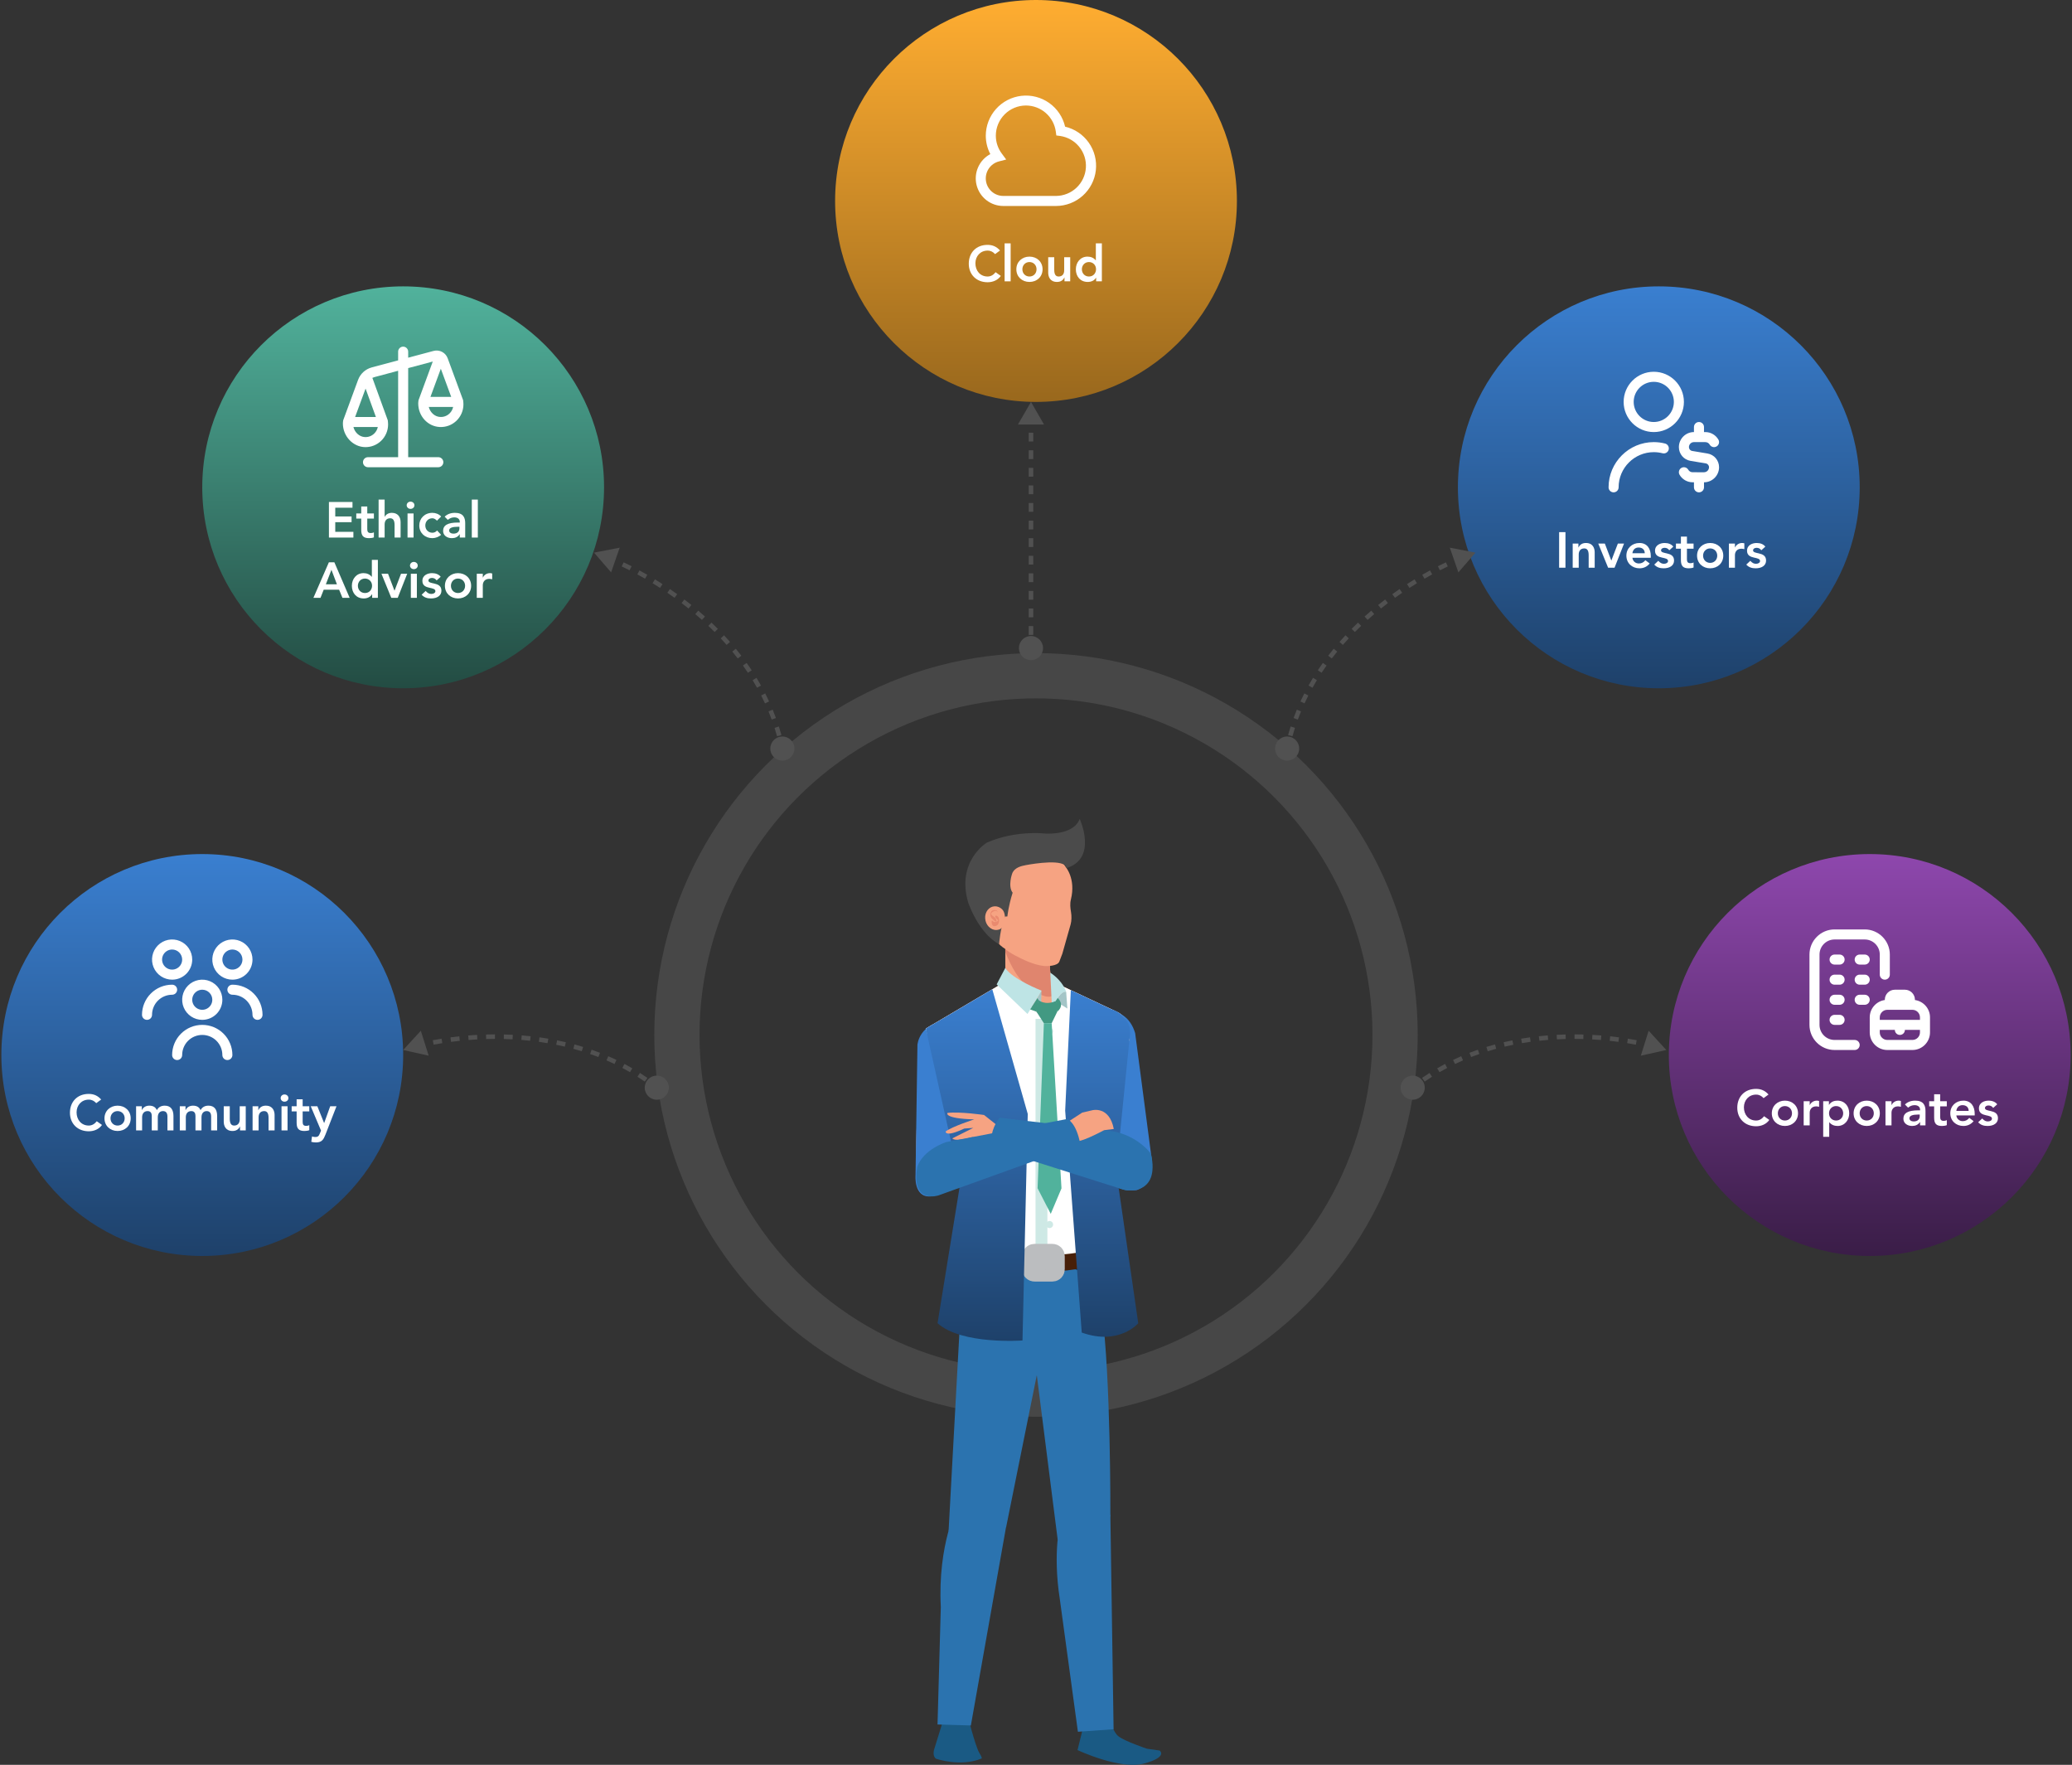 <svg width="458" height="390" viewBox="0 0 458 390" fill="none" xmlns="http://www.w3.org/2000/svg">
<rect x="0" y="0" width="458" height="390" fill="#333333" stroke="none"/>
<circle cx="229" cy="228.7" r="79.375" stroke="white" stroke-opacity="0.1" stroke-width="10"/>
<path d="M247.565 229.039L249.598 229.482C249.598 229.482 255.161 253.423 253.067 259.108C250.974 264.792 247.611 259.165 246.561 258.651C245.51 258.137 236.211 231.79 236.211 231.79L247.565 229.039Z" fill="#E69376"/>
<path d="M254.573 256.112L250.917 228.305C248.741 220.989 240.703 223.691 240.703 223.691C234.675 225.927 235.634 230.672 235.634 230.672L243.889 259.243C243.889 259.243 245.451 263.58 251.18 263.004C251.18 263.004 255.348 262.006 254.573 256.112Z" fill="#3A7FD0"/>
<path d="M244.722 378.267C244.722 378.267 245.801 382.471 247.129 383.612C248.455 384.752 253.518 386.43 253.518 386.43L256.323 386.833C256.323 386.833 258.271 388.232 252.921 389.701C247.57 391.173 238.18 386.734 238.18 386.734L240.298 378.139L244.722 378.267Z" fill="#1A5A84"/>
<path d="M216.506 387.419C215.562 385.946 213.582 377.924 213.582 377.924L209.211 377.792L206.475 386.626C206.475 386.626 206.036 388.103 206.929 388.658C206.929 388.658 212.381 390.551 217.038 388.567C217.038 388.567 216.989 388.172 216.506 387.419Z" fill="#1A5A84"/>
<path d="M243.61 265.6L249.192 231.47C249.192 231.47 251.115 226.34 247.268 223.776L232.608 216.881H222.266L204.641 227.302L216.194 265.599H243.61V265.6Z" fill="#F6A382"/>
<path d="M216.191 265.6C216.191 265.6 213.025 272.832 212.262 289.456C212.262 289.456 236.091 296.933 243.566 289.456L243.608 265.6H216.191Z" fill="#00264F"/>
<path d="M222.117 299.561C227.516 299.521 231.859 294.966 231.818 289.386C231.776 283.807 227.366 279.316 221.967 279.356C216.568 279.396 212.225 283.952 212.266 289.531C212.307 295.111 216.718 299.601 222.117 299.561Z" fill="#2B73AF"/>
<path d="M212.274 290.758L209.68 338.27C209.68 338.27 214.269 344.291 222.393 337.497L231.212 293.795C231.212 293.795 226.933 279.107 212.274 290.758Z" fill="#2B73AF"/>
<path d="M211.699 332.722C211.699 332.722 207.234 341.218 207.96 355.108L207.234 381.078L214.602 381.297L222.346 337.632C222.346 337.632 218.243 322.973 211.699 332.722Z" fill="#2B73AF"/>
<path d="M243.523 289.483C244.088 295.033 242.106 299.781 236.735 300.329C231.363 300.877 226.55 296.822 225.984 291.273C225.418 285.722 229.314 280.779 234.685 280.232C240.056 279.682 242.958 283.933 243.523 289.483Z" fill="#2B73AF"/>
<path d="M228.277 296.79L233.789 340.217C233.789 340.217 243.541 341.515 245.44 334.873C245.44 334.873 245.563 304.221 243.524 289.482C243.524 289.482 230.312 283.046 228.277 296.79Z" fill="#2B73AF"/>
<path d="M234.401 336.369C234.401 336.369 232.638 342.874 234.261 353.355L238.263 382.688L246.151 382.13L245.439 334.873C245.439 334.873 241.1 328.306 234.401 336.369Z" fill="#2B73AF"/>
<path d="M206.178 231.498L204.169 232.035C204.169 232.035 201.034 256.1 203.387 261.682C205.739 267.261 207.951 261.726 208.976 261.165C210.002 260.603 217.646 233.722 217.646 233.722L206.178 231.498Z" fill="#F6A382"/>
<path d="M211.578 260.95L218.164 232.606C216.805 224.941 209.511 225.48 209.511 225.48C203.108 226.062 202.794 230.892 202.794 230.892L202.37 259.719C202.37 259.719 201.948 264.646 205.659 264.384C205.659 264.384 210.973 263.555 211.578 260.95Z" fill="#3A7FD0"/>
<path d="M222.215 209.342V220.399H233.902C233.902 220.399 231.028 216.016 232.465 209.342H222.215Z" fill="#F6A382"/>
<path d="M228.144 218.731C229.197 219.409 231.435 220.853 232.713 220.009C233.056 219.781 233.216 219.483 233.269 219.151C232.517 217.4 231.483 213.908 232.465 209.342H222.215V210.345C223.494 213.581 225.135 216.791 228.144 218.731Z" fill="#E0856E"/>
<path d="M221.938 209.497C221.938 209.497 219.949 208.633 217.697 203.708C217.697 203.708 212.807 197.884 216.273 191.272C216.273 191.272 218.321 185.682 228.244 187.247C228.244 187.247 229.136 202.231 221.938 209.497Z" fill="#F79F7D"/>
<path d="M234.158 212.487L234.821 210.755C234.821 210.755 236.647 204.305 236.647 204.303C236.875 203.493 236.889 202.407 236.742 201.572C236.581 200.666 236.479 199.718 236.716 198.762C237.868 194.123 235.491 191.49 235.491 191.49C232.872 187.115 226.426 186.97 226.426 186.97C218.447 187.177 217.596 194.879 217.596 194.879C216.184 199.981 220.166 204.351 220.174 204.36C220.492 204.708 220.285 206.394 220.371 206.876C220.746 208.934 222.675 210.239 224.391 211.147C226.276 212.143 228.56 213.21 230.69 213.455C231.496 213.548 233.78 213.481 234.158 212.487Z" fill="#F6A382"/>
<path d="M214.296 264.673C214.32 265.809 212.595 277.706 213.319 277.858C213.324 277.859 233.047 282.406 243.568 277.858L243.61 265.6L249.192 231.47C249.192 231.47 251.115 226.34 247.268 223.776L232.608 216.881L233.596 219.855L231.477 225.885L222.266 216.881L204.641 227.302C205.625 230.567 206.604 233.834 207.589 237.1C209.407 243.119 211.175 249.157 213.047 255.16C213.047 255.16 214.596 261.67 214.296 264.673Z" fill="white"/>
<path d="M230.204 219.027L230.081 224.522L228.059 222.543L230.204 219.027Z" fill="#A4C5C7"/>
<path d="M231.994 228.671C232.427 228.671 232.778 228.32 232.778 227.888C232.778 227.455 232.427 227.104 231.994 227.104C231.562 227.104 231.211 227.455 231.211 227.888C231.211 228.32 231.562 228.671 231.994 228.671Z" fill="#CEE9E5"/>
<path d="M232.778 242.126C232.778 242.558 232.428 242.909 231.994 242.909C231.564 242.909 231.211 242.558 231.211 242.126C231.211 241.691 231.564 241.342 231.994 241.342C232.427 241.342 232.778 241.691 232.778 242.126Z" fill="#CEE9E5"/>
<path d="M232.778 256.362C232.778 256.797 232.428 257.147 231.994 257.147C231.564 257.147 231.211 256.797 231.211 256.362C231.211 255.93 231.564 255.579 231.994 255.579C232.427 255.579 232.778 255.93 232.778 256.362Z" fill="#CEE9E5"/>
<path d="M231.994 271.384C232.427 271.384 232.778 271.033 232.778 270.6C232.778 270.168 232.427 269.817 231.994 269.817C231.562 269.817 231.211 270.168 231.211 270.6C231.211 271.033 231.562 271.384 231.994 271.384Z" fill="#CEE9E5"/>
<path d="M230.207 225.148V279.181" stroke="#CEE9E5" stroke-width="2.623" stroke-miterlimit="10"/>
<path d="M243.446 278.983C243.446 278.983 233.372 283.705 212.753 278.879C212.415 278.799 212.557 277.919 212.557 277.919L212.753 275.934C212.843 275.298 213.198 275.327 213.198 275.327C213.202 275.328 232.927 279.876 243.446 275.327C243.446 275.327 243.87 275.254 243.889 275.89V278.366C243.889 278.366 243.889 278.859 243.446 278.983Z" fill="#471F08"/>
<path d="M233.211 280.482C233.211 280.796 232.962 281.052 232.655 281.052H228.642C228.336 281.052 228.086 280.795 228.086 280.482V277.591C228.086 277.276 228.336 277.022 228.642 277.022H232.655C232.962 277.022 233.211 277.277 233.211 277.591V280.482Z" stroke="#BBBDBF" stroke-width="4.291" stroke-miterlimit="10"/>
<path d="M228.09 278.854H230.214" stroke="#BBBDBF" stroke-width="4.291" stroke-miterlimit="10"/>
<path d="M230.205 218.903C230.205 218.903 223.737 216.39 222.216 213.889L220.305 217.533L227.122 224.073L230.205 219.027" fill="#BEE4E5"/>
<path d="M235.741 191.822C235.45 189.715 228.588 190.84 226.792 191.169C225.711 191.368 224.443 191.697 223.855 192.76C223.638 193.154 222.769 195.898 223.838 197.272C222.895 200.227 222.673 202.512 222.673 202.512L222.126 202.542C221.054 205.311 220.843 208.639 220.843 208.639C220.843 208.639 216.839 206.912 214.059 199.6C211.247 190.291 218.163 186.189 218.163 186.189C224.506 183.435 230.838 184.188 230.838 184.188C230.838 184.188 237.221 184.772 238.661 180.961C238.661 180.961 242.703 189.707 235.741 191.822Z" fill="#4B4B4B"/>
<path d="M221.368 205.11C221.084 205.349 220.714 205.498 220.244 205.512C218.972 205.552 217.862 204.412 217.765 202.965C217.667 201.521 218.618 200.316 219.889 200.276C220.491 200.257 221.059 200.504 221.497 200.922C222.136 201.533 222.211 202.709 222.104 203.528C222.019 204.183 221.791 204.752 221.368 205.11Z" fill="#F6A382"/>
<path d="M220.463 201.599C220.352 200.842 218.851 201.64 219.103 202.056C219.249 202.297 219.527 202.464 219.746 202.627C220.046 202.852 220.198 203.06 220.256 203.435C220.264 203.478 220.277 203.61 220.235 203.643C220.043 203.791 219.357 203.078 219.206 202.929C218.912 202.634 218.848 202.109 218.966 201.722C219.091 201.311 219.348 201.108 219.783 201.115C220.128 201.118 220.482 201.126 220.48 201.555C220.481 201.565 220.469 201.638 220.463 201.599Z" fill="#E98A6F"/>
<path d="M220.009 202.409C220.16 202.241 220.319 202.367 220.489 202.478C220.645 202.581 220.738 202.735 220.785 202.914C220.892 203.304 220.862 203.834 220.653 204.189C220.483 204.476 220.184 204.661 219.848 204.667C219.385 204.674 219.229 204.273 219.192 203.882C219.182 203.778 219.163 203.529 219.263 203.461C219.37 203.388 219.456 203.554 219.534 203.624C219.641 203.719 219.795 203.748 219.932 203.754C220.197 203.765 220.449 203.619 220.607 203.415C220.633 203.379 220.657 203.335 220.671 203.292C220.682 203.549 220.671 203.607 220.638 203.467C220.614 203.401 220.583 203.344 220.541 203.29C220.427 203.118 220.24 203.004 220.113 202.842C220.052 202.766 219.933 202.497 220.009 202.409Z" fill="#E98A6F"/>
<path d="M219.338 218.612L227.177 246.163L226.014 296.221C226.014 296.221 212.561 297.224 207.238 292.405L212.263 261.417L204.641 227.302L219.338 218.612Z" fill="url(#paint0_linear_555_365)"/>
<path d="M236.701 218.806L245.628 223.004C245.628 223.004 250.71 224.346 249.671 229.612L246.733 258.789L251.6 292.406C251.6 292.406 247.424 297.422 239.11 294.475L235.449 245.421L236.701 218.806Z" fill="url(#paint1_linear_555_365)"/>
<path d="M235.667 219.183C235.667 219.183 235.071 216.881 232.156 214.937L232.537 222.87C232.537 222.87 234.155 218.812 235.667 219.183Z" fill="#BEE4E5"/>
<path d="M235.933 222.87L235.668 219.183C234.777 218.964 233.981 220.211 233.332 221.234L235.933 222.87Z" fill="#A4C5C7"/>
<path d="M229.569 221.014L229.329 220.568L227.703 223.064L229.102 223.563L229.569 221.014Z" fill="#429982"/>
<path d="M233.332 221.234L233.788 220.535C233.788 220.535 235.525 221.995 233.701 223.562C233.701 223.562 233.701 222.271 233.332 221.234Z" fill="#429982"/>
<path d="M229.569 221.014C229.569 221.014 230.948 222.239 233.332 221.234C233.854 221.897 233.851 222.742 233.701 223.562L232.466 226.111H230.74L229.102 223.562C229.102 223.562 228.933 223 229.569 221.014Z" fill="#429982"/>
<path d="M230.741 226.111L229.348 262.578L232.258 268.243L234.633 262.608L232.467 226.111H230.741Z" fill="#51B29C"/>
<path d="M221.101 249.222L217.516 246.39C217.516 246.39 212.12 245.599 209.426 245.939C209.426 245.939 208.535 247.178 215.34 247.368C215.34 247.368 210.567 248.893 209.034 250.028C209.034 250.028 208.789 251.441 213.154 249.389L215.14 249.242L210.522 251.549C210.522 251.549 210.702 252.427 214.907 251.286L219.124 251.748L221.101 249.222Z" fill="#F6A382"/>
<path d="M244.055 249.749L220.956 246.985C219.801 248.396 218.688 250.958 219.183 253.641L248.688 263.002C248.688 263.002 256.482 264.384 254.426 254.994C254.426 254.994 251.133 250.205 244.055 249.749Z" fill="#2B73AF"/>
<path d="M244.055 249.749C244.055 249.749 239.903 251.987 238.346 252.164L235.934 247.995L239.231 245.855L241.493 245.334C241.493 245.334 245.214 244.374 246.195 249.481L244.055 249.749Z" fill="#F6A382"/>
<path d="M202.757 257.835C201.362 266.278 207.5 264.145 207.5 264.145L238.798 252.877C237.915 248.024 235.933 247.266 235.933 247.266L209.163 252.375C209.163 252.375 204.126 253.959 202.757 257.835Z" fill="#2B73AF"/>
<circle cx="229.001" cy="44.408" r="44.408" fill="url(#paint2_linear_555_365)"/>
<g clip-path="url(#clip0_555_365)">
<path d="M233.443 45.518H221.786C220.427 45.52 219.107 45.067 218.035 44.233C216.962 43.398 216.2 42.229 215.868 40.911C215.536 39.593 215.654 38.202 216.204 36.959C216.753 35.716 217.702 34.693 218.9 34.051C218.242 32.793 217.9 31.395 217.901 29.975C217.907 27.797 218.714 25.698 220.167 24.076C221.62 22.454 223.619 21.422 225.783 21.177C227.947 20.932 230.126 21.491 231.905 22.747C233.684 24.003 234.939 25.869 235.433 27.99C237.55 28.488 239.411 29.744 240.664 31.523C241.916 33.301 242.472 35.477 242.227 37.638C241.982 39.799 240.952 41.795 239.333 43.248C237.714 44.7 235.618 45.508 233.443 45.518ZM226.782 23.314C225.016 23.316 223.323 24.018 222.074 25.267C220.825 26.516 220.123 28.209 220.121 29.975C220.119 31.401 220.58 32.788 221.433 33.93L222.412 35.254L220.818 35.666C219.902 35.899 219.103 36.46 218.571 37.241C218.039 38.023 217.811 38.972 217.93 39.91C218.049 40.848 218.506 41.71 219.217 42.334C219.927 42.958 220.841 43.3 221.786 43.298H233.443C235.122 43.281 236.732 42.632 237.952 41.48C239.172 40.327 239.912 38.757 240.025 37.082C240.137 35.407 239.613 33.752 238.557 32.447C237.502 31.142 235.992 30.284 234.331 30.044L233.491 29.933L233.38 29.092C233.164 27.494 232.376 26.029 231.164 24.967C229.951 23.904 228.394 23.317 226.782 23.314Z" fill="white"/>
</g>
<path d="M242.227 53.778H243.559V62.171H242.294V61.371H242.272C241.872 62.026 241.172 62.304 240.429 62.304C238.808 62.304 237.809 61.105 237.809 59.506C237.809 57.996 238.808 56.709 240.384 56.709C241.095 56.709 241.739 56.953 242.194 57.519H242.227V53.778ZM239.141 59.506C239.141 60.395 239.774 61.105 240.706 61.105C241.772 61.105 242.272 60.239 242.272 59.506C242.272 58.54 241.55 57.908 240.706 57.908C239.774 57.908 239.141 58.629 239.141 59.506Z" fill="white"/>
<path d="M231.699 56.842H233.031V59.595C233.031 60.661 233.365 61.105 234.008 61.105C234.797 61.105 235.23 60.572 235.23 59.751V56.842H236.562V62.171H235.296V61.316H235.274C234.963 61.982 234.397 62.304 233.642 62.304C232.088 62.304 231.699 61.127 231.699 60.25V56.842Z" fill="white"/>
<path d="M227.554 56.709C229.186 56.709 230.451 57.841 230.451 59.506C230.451 61.172 229.186 62.304 227.554 62.304C225.922 62.304 224.656 61.172 224.656 59.506C224.656 57.852 225.933 56.709 227.554 56.709ZM225.988 59.506C225.988 60.428 226.655 61.105 227.554 61.105C228.486 61.105 229.119 60.394 229.119 59.506C229.119 58.585 228.453 57.907 227.543 57.907C226.655 57.907 225.988 58.596 225.988 59.506Z" fill="white"/>
<path d="M223.395 53.778V62.171H222.062V53.778H223.395Z" fill="white"/>
<path d="M218.293 54.111C219.414 54.111 220.302 54.511 221.046 55.354L219.958 56.154C219.503 55.665 218.992 55.377 218.304 55.377C216.694 55.377 215.606 56.62 215.606 58.185C215.606 59.806 216.65 61.105 218.304 61.105C219.048 61.105 219.625 60.717 220.069 60.15L221.224 60.972C220.546 61.927 219.447 62.371 218.293 62.371C215.873 62.371 214.141 60.717 214.141 58.274C214.141 55.832 215.784 54.111 218.293 54.111Z" fill="white"/>
<circle cx="89.115" cy="107.689" r="44.408" fill="url(#paint3_linear_555_365)"/>
<path d="M105.387 132.113V126.784H106.719V127.628H106.741C107.03 127.017 107.618 126.651 108.318 126.651C108.517 126.651 108.617 126.684 108.795 126.728V128.016C108.54 127.95 108.351 127.916 108.151 127.916C107.141 127.916 106.719 128.627 106.719 129.337V132.113H105.387Z" fill="white"/>
<path d="M101.241 126.651C102.873 126.651 104.139 127.783 104.139 129.448C104.139 131.114 102.873 132.246 101.241 132.246C99.609 132.246 98.344 131.114 98.344 129.448C98.344 127.794 99.621 126.651 101.241 126.651ZM99.676 129.448C99.676 130.37 100.342 131.047 101.241 131.047C102.174 131.047 102.807 130.336 102.807 129.448C102.807 128.527 102.141 127.85 101.23 127.85C100.342 127.85 99.676 128.538 99.676 129.448Z" fill="white"/>
<path d="M95.497 126.651C96.33 126.651 97.018 126.939 97.407 127.461L96.519 128.26C96.252 127.894 95.919 127.716 95.475 127.716C95.042 127.716 94.698 127.938 94.698 128.283C94.698 128.716 95.297 128.793 95.964 128.949C96.785 129.137 97.573 129.437 97.573 130.536C97.573 131.658 96.585 132.246 95.264 132.246C94.443 132.246 93.743 132.035 93.199 131.424L94.087 130.592C94.543 131.091 94.898 131.247 95.353 131.247C95.841 131.247 96.241 131.003 96.241 130.636C96.241 130.126 95.597 130.037 94.92 129.881C94.198 129.715 93.366 129.459 93.366 128.371C93.366 127.073 94.587 126.651 95.497 126.651Z" fill="white"/>
<path d="M91.469 124.175C91.957 124.175 92.335 124.519 92.335 124.974C92.335 125.452 91.946 125.774 91.469 125.774C90.991 125.774 90.625 125.407 90.625 124.974C90.625 124.541 90.991 124.175 91.469 124.175ZM92.146 126.784V132.113H90.814V126.784H92.146Z" fill="white"/>
<path d="M84.316 126.784H85.771L87.192 130.514H87.214L88.646 126.784H90.012L87.913 132.113H86.492L84.316 126.784Z" fill="white"/>
<path d="M82.196 123.72H83.528V132.113H82.263V131.314H82.24C81.841 131.969 81.141 132.246 80.397 132.246C78.776 132.246 77.777 131.047 77.777 129.448C77.777 127.939 78.776 126.651 80.353 126.651C81.064 126.651 81.707 126.895 82.163 127.461H82.196V123.72ZM79.11 129.448C79.11 130.337 79.742 131.047 80.675 131.047C81.741 131.047 82.24 130.181 82.24 129.448C82.24 128.483 81.519 127.85 80.675 127.85C79.742 127.85 79.11 128.571 79.11 129.448Z" fill="white"/>
<path d="M70.843 132.113H69.277L72.697 124.253H73.907L77.293 132.113H75.694L74.962 130.314H71.553L70.843 132.113ZM73.263 125.918L72.031 129.115H74.473L73.263 125.918Z" fill="white"/>
<path d="M105.621 110.398V118.791H104.289V110.398H105.621Z" fill="white"/>
<path d="M99.888 118.924C98.789 118.924 97.945 118.302 97.945 117.325C97.945 116.093 98.933 115.471 101.22 115.471H101.631V115.316C101.631 114.694 101.143 114.328 100.41 114.328C99.855 114.328 99.355 114.55 98.989 114.883L98.29 114.183C98.767 113.695 99.511 113.328 100.554 113.328C102.375 113.328 102.83 114.35 102.83 115.604V118.791H101.631V118.058H101.598C101.22 118.657 100.599 118.924 99.888 118.924ZM101.165 116.404C99.988 116.404 99.278 116.659 99.278 117.225C99.278 117.68 99.722 117.925 100.221 117.925C101.132 117.925 101.553 117.414 101.553 116.737V116.404H101.165Z" fill="white"/>
<path d="M95.577 113.328C96.299 113.328 97.02 113.595 97.509 114.139L96.588 115.06C96.321 114.783 95.977 114.527 95.577 114.527C94.611 114.527 94.012 115.271 94.012 116.126C94.012 117.048 94.678 117.725 95.577 117.725C95.977 117.725 96.365 117.547 96.61 117.225L97.498 118.18C97.054 118.613 96.266 118.924 95.577 118.924C93.945 118.924 92.68 117.78 92.68 116.126C92.68 114.561 93.856 113.328 95.577 113.328Z" fill="white"/>
<path d="M90.738 110.853C91.227 110.853 91.604 111.197 91.604 111.652C91.604 112.129 91.216 112.451 90.738 112.451C90.261 112.451 89.894 112.085 89.894 111.652C89.894 111.219 90.261 110.853 90.738 110.853ZM91.415 113.462V118.791H90.083V113.462H91.415Z" fill="white"/>
<path d="M85.02 118.791H83.688V110.398H85.02V114.206H85.042C85.32 113.65 85.919 113.328 86.607 113.328C87.906 113.328 88.55 114.194 88.55 115.393V118.791H87.218V116.026C87.218 114.96 86.874 114.527 86.241 114.527C85.453 114.527 85.02 115.071 85.02 115.871V118.791Z" fill="white"/>
<path d="M79.849 114.594H78.75V113.462H79.849V111.919H81.181V113.462H82.647V114.594H81.181V116.959C81.181 117.525 81.403 117.792 81.925 117.792C82.258 117.792 82.536 117.714 82.647 117.625V118.746C82.391 118.869 81.892 118.924 81.592 118.924C80.338 118.924 79.849 118.436 79.849 117.092V114.594Z" fill="white"/>
<path d="M72.707 118.791V110.93H77.914V112.196H74.106V114.128H77.714V115.393H74.106V117.525H78.114V118.791H72.707Z" fill="white"/>
<g clip-path="url(#clip1_555_365)">
<path d="M102.369 88.431L98.959 79.178C98.49 77.9 97.145 77.201 95.824 77.551L90.225 79.045V77.713C90.225 77.101 89.728 76.603 89.115 76.603C88.502 76.603 88.005 77.101 88.005 77.713V79.636L82.172 81.192C80.779 81.564 79.649 82.594 79.149 83.947L75.862 92.872C75.816 92.995 75.793 93.59 75.793 93.59C75.793 96.373 78.013 98.806 80.792 98.806C82.078 98.806 83.289 98.324 84.227 97.434C85.216 96.495 85.784 95.174 85.784 93.81C85.784 93.81 85.76 92.998 85.717 92.875L82.31 83.504C82.448 83.434 82.593 83.378 82.745 83.338L88.005 81.934V101.028H81.344C80.731 101.028 80.234 101.525 80.234 102.138C80.234 102.751 80.731 103.248 81.344 103.248H96.887C97.499 103.248 97.997 102.751 97.997 102.138C97.997 101.525 97.499 101.028 96.887 101.028H90.225V81.342L95.661 79.892L92.515 88.43C92.469 88.553 92.446 89.148 92.446 89.148C92.446 91.931 94.523 94.219 97.175 94.358C98.562 94.431 99.877 93.946 100.881 92.993C101.87 92.054 102.438 90.733 102.438 89.369C102.438 89.369 102.414 88.553 102.369 88.43V88.431ZM80.638 96.583C79.438 96.52 78.433 95.582 78.122 94.366H83.509C83.398 94.92 83.12 95.425 82.7 95.824C82.142 96.355 81.406 96.629 80.639 96.582L80.638 96.583ZM83.089 92.146H78.495L80.808 85.87L83.089 92.146ZM97.442 81.48L99.735 87.705H95.148L97.442 81.48ZM97.291 92.143C96.091 92.079 95.086 91.141 94.775 89.926H100.161C100.05 90.48 99.772 90.985 99.351 91.383C98.794 91.914 98.058 92.183 97.291 92.143Z" fill="white"/>
</g>
<circle cx="44.709" cy="233.14" r="44.408" fill="url(#paint4_linear_555_365)"/>
<path d="M68.684 244.464H70.149L71.637 248.161H71.659L72.991 244.464H74.379L71.948 250.704C71.515 251.803 71.159 252.458 69.827 252.458C69.483 252.458 69.139 252.413 68.806 252.325L68.972 251.126C69.183 251.203 69.416 251.259 69.65 251.259C70.349 251.259 70.482 251.003 70.726 250.415L70.96 249.838L68.684 244.464Z" fill="white"/>
<path d="M65.568 245.597H64.469V244.464H65.568V242.921H66.9V244.464H68.365V245.597H66.9V247.962C66.9 248.528 67.122 248.794 67.644 248.794C67.977 248.794 68.254 248.716 68.365 248.628V249.749C68.11 249.871 67.611 249.927 67.311 249.927C66.056 249.927 65.568 249.438 65.568 248.095V245.597Z" fill="white"/>
<path d="M62.883 241.855C63.371 241.855 63.749 242.2 63.749 242.655C63.749 243.132 63.36 243.454 62.883 243.454C62.405 243.454 62.039 243.088 62.039 242.655C62.039 242.222 62.405 241.855 62.883 241.855ZM63.56 244.464V249.793H62.228V244.464H63.56Z" fill="white"/>
<path d="M57.164 249.793H55.832V244.464H57.098V245.319H57.12C57.442 244.62 58.052 244.331 58.752 244.331C60.339 244.331 60.695 245.563 60.695 246.385V249.793H59.362V247.029C59.362 245.963 59.018 245.53 58.386 245.53C57.531 245.53 57.164 246.152 57.164 246.862V249.793Z" fill="white"/>
<path d="M49.457 244.464H50.789V247.218C50.789 248.283 51.122 248.727 51.766 248.727C52.554 248.727 52.987 248.195 52.987 247.373V244.464H54.32V249.793H53.054V248.938H53.032C52.721 249.605 52.155 249.927 51.4 249.927C49.846 249.927 49.457 248.75 49.457 247.873V244.464Z" fill="white"/>
<path d="M41.074 249.793H39.742V244.464H41.008V245.297H41.03C41.319 244.698 41.885 244.331 42.662 244.331C43.483 244.331 44.05 244.653 44.327 245.319C44.716 244.642 45.282 244.331 46.081 244.331C47.391 244.331 48.002 245.186 48.002 246.651V249.793H46.67V246.74C46.67 245.952 46.348 245.53 45.682 245.53C44.982 245.53 44.538 246.041 44.538 246.907V249.793H43.206V246.585C43.206 246.052 42.995 245.53 42.296 245.53C41.474 245.53 41.074 246.119 41.074 246.885V249.793Z" fill="white"/>
<path d="M31.414 249.793H30.082V244.464H31.348V245.297H31.37C31.659 244.698 32.225 244.331 33.002 244.331C33.823 244.331 34.39 244.653 34.667 245.319C35.056 244.642 35.622 244.331 36.421 244.331C37.731 244.331 38.342 245.186 38.342 246.651V249.793H37.01V246.74C37.01 245.952 36.688 245.53 36.022 245.53C35.322 245.53 34.878 246.041 34.878 246.907V249.793H33.546V246.585C33.546 246.052 33.335 245.53 32.636 245.53C31.814 245.53 31.414 246.119 31.414 246.885V249.793Z" fill="white"/>
<path d="M25.991 244.331C27.623 244.331 28.889 245.464 28.889 247.129C28.889 248.794 27.623 249.927 25.991 249.927C24.359 249.927 23.094 248.794 23.094 247.129C23.094 245.475 24.37 244.331 25.991 244.331ZM24.426 247.129C24.426 248.05 25.092 248.728 25.991 248.728C26.924 248.728 27.557 248.017 27.557 247.129C27.557 246.207 26.891 245.53 25.98 245.53C25.092 245.53 24.426 246.219 24.426 247.129Z" fill="white"/>
<path d="M19.613 241.733C20.734 241.733 21.622 242.133 22.366 242.977L21.278 243.776C20.823 243.288 20.312 242.999 19.624 242.999C18.014 242.999 16.926 244.242 16.926 245.808C16.926 247.429 17.97 248.727 19.624 248.727C20.368 248.727 20.945 248.339 21.389 247.773L22.544 248.594C21.867 249.549 20.768 249.993 19.613 249.993C17.193 249.993 15.461 248.339 15.461 245.896C15.461 243.454 17.104 241.733 19.613 241.733Z" fill="white"/>
<g clip-path="url(#clip2_555_365)">
<path d="M44.709 225.369C43.831 225.369 42.972 225.109 42.242 224.621C41.512 224.133 40.942 223.439 40.606 222.628C40.27 221.816 40.182 220.923 40.354 220.062C40.525 219.201 40.948 218.409 41.569 217.788C42.19 217.167 42.981 216.744 43.843 216.573C44.704 216.402 45.597 216.49 46.408 216.826C47.22 217.162 47.913 217.731 48.401 218.461C48.889 219.192 49.15 220.05 49.15 220.928C49.15 222.106 48.682 223.236 47.849 224.068C47.016 224.901 45.887 225.369 44.709 225.369ZM44.709 218.708C44.27 218.708 43.841 218.838 43.475 219.082C43.11 219.326 42.826 219.673 42.658 220.079C42.49 220.484 42.446 220.931 42.531 221.362C42.617 221.792 42.828 222.188 43.139 222.498C43.45 222.809 43.845 223.02 44.276 223.106C44.707 223.192 45.153 223.148 45.559 222.98C45.965 222.812 46.311 222.527 46.555 222.162C46.799 221.797 46.929 221.368 46.929 220.928C46.929 220.34 46.696 219.775 46.279 219.358C45.863 218.942 45.298 218.708 44.709 218.708ZM51.37 233.141C51.37 231.374 50.668 229.68 49.419 228.43C48.17 227.181 46.476 226.479 44.709 226.479C42.942 226.479 41.248 227.181 39.999 228.43C38.75 229.68 38.048 231.374 38.048 233.141C38.048 233.435 38.165 233.717 38.373 233.926C38.581 234.134 38.864 234.251 39.158 234.251C39.453 234.251 39.735 234.134 39.943 233.926C40.151 233.717 40.268 233.435 40.268 233.141C40.268 231.963 40.736 230.833 41.569 230C42.402 229.168 43.531 228.7 44.709 228.7C45.887 228.7 47.016 229.168 47.849 230C48.682 230.833 49.15 231.963 49.15 233.141C49.15 233.435 49.267 233.717 49.475 233.926C49.683 234.134 49.966 234.251 50.26 234.251C50.554 234.251 50.837 234.134 51.045 233.926C51.253 233.717 51.37 233.435 51.37 233.141ZM51.37 216.488C50.492 216.488 49.633 216.227 48.903 215.739C48.173 215.251 47.604 214.558 47.267 213.746C46.931 212.935 46.843 212.042 47.015 211.181C47.186 210.319 47.609 209.528 48.23 208.907C48.851 208.286 49.642 207.863 50.504 207.691C51.365 207.52 52.258 207.608 53.07 207.944C53.881 208.28 54.575 208.849 55.062 209.58C55.55 210.31 55.811 211.169 55.811 212.047C55.811 213.225 55.343 214.354 54.51 215.187C53.678 216.02 52.548 216.488 51.37 216.488ZM51.37 209.826C50.931 209.826 50.502 209.957 50.137 210.201C49.772 210.445 49.487 210.791 49.319 211.197C49.151 211.603 49.107 212.049 49.193 212.48C49.278 212.911 49.49 213.306 49.8 213.617C50.111 213.927 50.506 214.139 50.937 214.225C51.368 214.31 51.814 214.266 52.22 214.098C52.626 213.93 52.972 213.646 53.216 213.28C53.46 212.915 53.591 212.486 53.591 212.047C53.591 211.458 53.357 210.893 52.94 210.477C52.524 210.06 51.959 209.826 51.37 209.826ZM58.031 224.259C58.03 222.493 57.327 220.8 56.078 219.551C54.83 218.302 53.136 217.6 51.37 217.598C51.076 217.598 50.793 217.715 50.585 217.923C50.377 218.131 50.26 218.414 50.26 218.708C50.26 219.002 50.377 219.285 50.585 219.493C50.793 219.701 51.076 219.818 51.37 219.818C52.548 219.818 53.678 220.286 54.51 221.119C55.343 221.952 55.811 223.081 55.811 224.259C55.811 224.553 55.928 224.836 56.136 225.044C56.344 225.252 56.627 225.369 56.921 225.369C57.216 225.369 57.498 225.252 57.706 225.044C57.914 224.836 58.031 224.553 58.031 224.259ZM38.048 216.488C37.17 216.488 36.311 216.227 35.581 215.739C34.85 215.251 34.281 214.558 33.945 213.746C33.609 212.935 33.521 212.042 33.692 211.181C33.864 210.319 34.287 209.528 34.908 208.907C35.529 208.286 36.32 207.863 37.181 207.691C38.043 207.52 38.936 207.608 39.747 207.944C40.559 208.28 41.252 208.849 41.74 209.58C42.228 210.31 42.489 211.169 42.489 212.047C42.489 213.225 42.021 214.354 41.188 215.187C40.355 216.02 39.226 216.488 38.048 216.488ZM38.048 209.826C37.609 209.826 37.179 209.957 36.814 210.201C36.449 210.445 36.165 210.791 35.996 211.197C35.828 211.603 35.785 212.049 35.87 212.48C35.956 212.911 36.167 213.306 36.478 213.617C36.788 213.927 37.184 214.139 37.615 214.225C38.045 214.31 38.492 214.266 38.898 214.098C39.303 213.93 39.65 213.646 39.894 213.28C40.138 212.915 40.268 212.486 40.268 212.047C40.268 211.458 40.034 210.893 39.618 210.477C39.202 210.06 38.637 209.826 38.048 209.826ZM33.607 224.259C33.607 223.081 34.075 221.952 34.908 221.119C35.741 220.286 36.87 219.818 38.048 219.818C38.342 219.818 38.625 219.701 38.833 219.493C39.041 219.285 39.158 219.002 39.158 218.708C39.158 218.414 39.041 218.131 38.833 217.923C38.625 217.715 38.342 217.598 38.048 217.598C36.282 217.6 34.589 218.302 33.34 219.551C32.091 220.8 31.389 222.493 31.387 224.259C31.387 224.553 31.504 224.836 31.712 225.044C31.92 225.252 32.203 225.369 32.497 225.369C32.791 225.369 33.074 225.252 33.282 225.044C33.49 224.836 33.607 224.553 33.607 224.259Z" fill="white"/>
</g>
<circle cx="366.666" cy="107.689" r="44.408" fill="url(#paint5_linear_555_365)"/>
<path d="M388.302 119.99C389.135 119.99 389.823 120.278 390.212 120.8L389.323 121.599C389.057 121.233 388.724 121.055 388.28 121.055C387.847 121.055 387.503 121.277 387.503 121.621C387.503 122.054 388.102 122.132 388.768 122.288C389.59 122.476 390.378 122.776 390.378 123.875C390.378 124.996 389.39 125.585 388.069 125.585C387.247 125.585 386.548 125.374 386.004 124.763L386.892 123.931C387.347 124.43 387.702 124.586 388.158 124.586C388.646 124.586 389.046 124.341 389.046 123.975C389.046 123.464 388.402 123.376 387.725 123.22C387.003 123.054 386.17 122.798 386.17 121.71C386.17 120.411 387.392 119.99 388.302 119.99Z" fill="white"/>
<path d="M382.164 125.452V120.123H383.496V120.966H383.518C383.807 120.356 384.396 119.99 385.095 119.99C385.295 119.99 385.395 120.023 385.572 120.067V121.355C385.317 121.288 385.128 121.255 384.928 121.255C383.918 121.255 383.496 121.966 383.496 122.676V125.452H382.164Z" fill="white"/>
<path d="M378.019 119.99C379.651 119.99 380.916 121.122 380.916 122.787C380.916 124.452 379.651 125.585 378.019 125.585C376.387 125.585 375.121 124.452 375.121 122.787C375.121 121.133 376.398 119.99 378.019 119.99ZM376.453 122.787C376.453 123.709 377.119 124.386 378.019 124.386C378.951 124.386 379.584 123.675 379.584 122.787C379.584 121.866 378.918 121.189 378.008 121.189C377.119 121.189 376.453 121.877 376.453 122.787Z" fill="white"/>
<path d="M371.552 121.255H370.453V120.123H371.552V118.579H372.884V120.123H374.35V121.255H372.884V123.62C372.884 124.186 373.106 124.452 373.628 124.452C373.961 124.452 374.239 124.375 374.35 124.286V125.407C374.095 125.529 373.595 125.585 373.295 125.585C372.041 125.585 371.552 125.096 371.552 123.753V121.255Z" fill="white"/>
<path d="M367.962 119.99C368.795 119.99 369.483 120.278 369.872 120.8L368.984 121.599C368.717 121.233 368.384 121.055 367.94 121.055C367.507 121.055 367.163 121.277 367.163 121.621C367.163 122.054 367.762 122.132 368.428 122.288C369.25 122.476 370.038 122.776 370.038 123.875C370.038 124.996 369.05 125.585 367.729 125.585C366.907 125.585 366.208 125.374 365.664 124.763L366.552 123.931C367.007 124.43 367.363 124.586 367.818 124.586C368.306 124.586 368.706 124.341 368.706 123.975C368.706 123.464 368.062 123.376 367.385 123.22C366.663 123.054 365.831 122.798 365.831 121.71C365.831 120.411 367.052 119.99 367.962 119.99Z" fill="white"/>
<path d="M362.398 119.99C364.085 119.99 364.896 121.266 364.896 122.876V123.253H360.832C360.921 124.02 361.498 124.519 362.264 124.519C362.864 124.519 363.319 124.264 363.697 123.797L364.651 124.519C364.074 125.23 363.308 125.585 362.398 125.585C360.766 125.585 359.5 124.452 359.5 122.787C359.5 121.133 360.766 119.99 362.398 119.99ZM360.832 122.254H363.563C363.552 121.422 362.986 120.989 362.198 120.989C361.41 120.989 360.932 121.499 360.832 122.254Z" fill="white"/>
<path d="M353.285 120.123H354.74L356.161 123.853H356.183L357.615 120.123H358.98L356.882 125.452H355.461L353.285 120.123Z" fill="white"/>
<path d="M348.965 125.452H347.633V120.123H348.898V120.978H348.921C349.243 120.278 349.853 119.99 350.553 119.99C352.14 119.99 352.495 121.222 352.495 122.043V125.452H351.163V122.687C351.163 121.621 350.819 121.189 350.186 121.189C349.331 121.189 348.965 121.81 348.965 122.521V125.452Z" fill="white"/>
<path d="M346.032 117.592V125.452H344.633V117.592H346.032Z" fill="white"/>
<g clip-path="url(#clip3_555_365)">
<path d="M365.554 82.154C361.881 82.154 358.893 85.142 358.893 88.816C358.893 92.489 361.881 95.477 365.554 95.477C369.228 95.477 372.215 92.489 372.215 88.816C372.215 85.142 369.228 82.154 365.554 82.154ZM365.554 93.256C363.105 93.256 361.113 91.264 361.113 88.816C361.113 86.366 363.105 84.375 365.554 84.375C368.003 84.375 369.995 86.366 369.995 88.816C369.995 91.264 368.003 93.256 365.554 93.256ZM368.85 99.363C368.697 99.959 368.088 100.315 367.498 100.162C366.868 99.999 366.213 99.917 365.554 99.917C361.27 99.917 357.783 103.403 357.783 107.689C357.783 108.302 357.287 108.799 356.673 108.799C356.059 108.799 355.562 108.302 355.562 107.689C355.562 102.18 360.044 97.697 365.554 97.697C366.399 97.697 367.24 97.802 368.051 98.012C368.645 98.164 369.002 98.77 368.85 99.363ZM379.987 103.248C379.987 105.084 378.492 106.579 376.656 106.579V107.689C376.656 108.302 376.16 108.799 375.546 108.799C374.932 108.799 374.436 108.302 374.436 107.689V106.576H374.136C372.953 106.576 371.848 105.939 371.254 104.915C370.946 104.385 371.127 103.705 371.658 103.398C372.189 103.091 372.868 103.271 373.175 103.802C373.373 104.144 373.741 104.356 374.136 104.356L376.656 104.358C377.268 104.358 377.765 103.86 377.765 103.248C377.765 102.828 377.464 102.473 377.05 102.404L373.674 101.841C372.184 101.594 371.104 100.317 371.104 98.807C371.104 96.971 372.598 95.477 374.435 95.477V94.366C374.435 93.754 374.931 93.256 375.545 93.256C376.159 93.256 376.655 93.754 376.655 94.366V95.48H376.956C378.136 95.48 379.241 96.116 379.836 97.14C380.144 97.669 379.965 98.349 379.435 98.657C378.904 98.966 378.224 98.785 377.917 98.255C377.714 97.909 377.356 97.7 376.956 97.7L374.435 97.697C373.823 97.697 373.326 98.195 373.326 98.807C373.326 99.227 373.626 99.582 374.041 99.651L377.417 100.214C378.907 100.461 379.987 101.738 379.987 103.248Z" fill="white"/>
</g>
<circle cx="413.291" cy="233.14" r="44.408" fill="url(#paint6_linear_555_365)"/>
<path d="M439.56 243.221C440.392 243.221 441.081 243.51 441.469 244.032L440.581 244.831C440.315 244.465 439.982 244.287 439.538 244.287C439.105 244.287 438.76 244.509 438.76 244.853C438.76 245.286 439.36 245.364 440.026 245.519C440.848 245.708 441.636 246.008 441.636 247.107C441.636 248.228 440.648 248.817 439.327 248.817C438.505 248.817 437.806 248.606 437.262 247.995L438.15 247.162C438.605 247.662 438.96 247.817 439.415 247.817C439.904 247.817 440.304 247.573 440.304 247.207C440.304 246.696 439.66 246.607 438.983 246.452C438.261 246.285 437.428 246.03 437.428 244.942C437.428 243.643 438.649 243.221 439.56 243.221Z" fill="white"/>
<path d="M433.995 243.221C435.683 243.221 436.493 244.498 436.493 246.108V246.485H432.43C432.519 247.251 433.096 247.751 433.862 247.751C434.462 247.751 434.917 247.495 435.294 247.029L436.249 247.751C435.672 248.461 434.906 248.817 433.995 248.817C432.363 248.817 431.098 247.684 431.098 246.019C431.098 244.365 432.363 243.221 433.995 243.221ZM432.43 245.486H435.161C435.15 244.653 434.584 244.22 433.795 244.22C433.007 244.22 432.53 244.731 432.43 245.486Z" fill="white"/>
<path d="M427.529 244.487H426.43V243.354H427.529V241.811H428.861V243.354H430.326V244.487H428.861V246.852C428.861 247.418 429.083 247.684 429.605 247.684C429.938 247.684 430.215 247.606 430.326 247.518V248.639C430.071 248.761 429.572 248.817 429.272 248.817C428.017 248.817 427.529 248.328 427.529 246.985V244.487Z" fill="white"/>
<path d="M422.673 248.817C421.574 248.817 420.73 248.195 420.73 247.218C420.73 245.986 421.719 245.364 424.006 245.364H424.416V245.208C424.416 244.587 423.928 244.22 423.195 244.22C422.64 244.22 422.14 244.442 421.774 244.775L421.075 244.076C421.552 243.588 422.296 243.221 423.339 243.221C425.16 243.221 425.615 244.243 425.615 245.497V248.683H424.416V247.951H424.383C424.006 248.55 423.384 248.817 422.673 248.817ZM423.95 246.296C422.773 246.296 422.063 246.552 422.063 247.118C422.063 247.573 422.507 247.817 423.006 247.817C423.917 247.817 424.339 247.307 424.339 246.629V246.296H423.95Z" fill="white"/>
<path d="M416.77 248.683V243.354H418.102V244.198H418.124C418.413 243.588 419.001 243.221 419.7 243.221C419.9 243.221 420 243.254 420.178 243.299V244.587C419.922 244.52 419.734 244.487 419.534 244.487C418.524 244.487 418.102 245.197 418.102 245.908V248.683H416.77Z" fill="white"/>
<path d="M412.624 243.221C414.256 243.221 415.522 244.354 415.522 246.019C415.522 247.684 414.256 248.817 412.624 248.817C410.992 248.817 409.727 247.684 409.727 246.019C409.727 244.365 411.003 243.221 412.624 243.221ZM411.059 246.019C411.059 246.94 411.725 247.618 412.624 247.618C413.557 247.618 414.19 246.907 414.19 246.019C414.19 245.097 413.523 244.42 412.613 244.42C411.725 244.42 411.059 245.109 411.059 246.019Z" fill="white"/>
<path d="M406.135 243.221C407.744 243.221 408.755 244.431 408.755 246.019C408.755 247.529 407.756 248.817 406.179 248.817C405.469 248.817 404.814 248.572 404.369 248.006H404.336V251.215H403.004V243.354H404.27V244.154H404.292C404.714 243.477 405.413 243.221 406.135 243.221ZM404.292 246.019C404.292 246.974 404.991 247.618 405.857 247.618C406.756 247.618 407.422 246.94 407.422 246.019C407.422 245.253 406.89 244.42 405.846 244.42C404.958 244.42 404.292 245.109 404.292 246.019Z" fill="white"/>
<path d="M398.688 248.683V243.354H400.02V244.198H400.042C400.331 243.588 400.919 243.221 401.618 243.221C401.818 243.221 401.918 243.254 402.096 243.299V244.587C401.84 244.52 401.652 244.487 401.452 244.487C400.442 244.487 400.02 245.197 400.02 245.908V248.683H398.688Z" fill="white"/>
<path d="M394.542 243.221C396.174 243.221 397.44 244.354 397.44 246.019C397.44 247.684 396.174 248.817 394.542 248.817C392.91 248.817 391.645 247.684 391.645 246.019C391.645 244.365 392.921 243.221 394.542 243.221ZM392.977 246.019C392.977 246.94 393.643 247.618 394.542 247.618C395.475 247.618 396.108 246.907 396.108 246.019C396.108 245.097 395.441 244.42 394.531 244.42C393.643 244.42 392.977 245.109 392.977 246.019Z" fill="white"/>
<path d="M388.164 240.623C389.285 240.623 390.173 241.023 390.917 241.867L389.829 242.666C389.374 242.178 388.863 241.889 388.175 241.889C386.565 241.889 385.477 243.132 385.477 244.698C385.477 246.319 386.521 247.618 388.175 247.618C388.919 247.618 389.496 247.229 389.94 246.663L391.095 247.484C390.418 248.439 389.318 248.883 388.164 248.883C385.744 248.883 384.012 247.229 384.012 244.787C384.012 242.344 385.655 240.623 388.164 240.623Z" fill="white"/>
<g clip-path="url(#clip4_555_365)">
<path d="M411.071 230.92C411.071 231.534 410.574 232.03 409.96 232.03H405.52C402.459 232.03 399.969 229.54 399.969 226.479V210.937C399.969 207.876 402.459 205.386 405.52 205.386H412.181C415.242 205.386 417.732 207.876 417.732 210.937V215.377C417.732 215.991 417.236 216.488 416.622 216.488C416.008 216.488 415.511 215.991 415.511 215.377V210.937C415.511 209.1 414.017 207.606 412.181 207.606H405.52C403.683 207.606 402.189 209.1 402.189 210.937V226.479C402.189 228.316 403.683 229.81 405.52 229.81H409.96C410.574 229.81 411.071 230.306 411.071 230.92ZM406.63 219.818H405.52C404.906 219.818 404.41 220.314 404.41 220.928C404.41 221.542 404.906 222.039 405.52 222.039H406.63C407.244 222.039 407.74 221.542 407.74 220.928C407.74 220.314 407.244 219.818 406.63 219.818ZM412.181 219.818H411.071C410.457 219.818 409.96 220.314 409.96 220.928C409.96 221.542 410.457 222.039 411.071 222.039H412.181C412.795 222.039 413.291 221.542 413.291 220.928C413.291 220.314 412.795 219.818 412.181 219.818ZM406.63 224.259H405.52C404.906 224.259 404.41 224.755 404.41 225.369C404.41 225.983 404.906 226.479 405.52 226.479H406.63C407.244 226.479 407.74 225.983 407.74 225.369C407.74 224.755 407.244 224.259 406.63 224.259ZM406.63 210.937H405.52C404.906 210.937 404.41 211.433 404.41 212.047C404.41 212.661 404.906 213.157 405.52 213.157H406.63C407.244 213.157 407.74 212.661 407.74 212.047C407.74 211.433 407.244 210.937 406.63 210.937ZM412.181 210.937H411.071C410.457 210.937 409.96 211.433 409.96 212.047C409.96 212.661 410.457 213.157 411.071 213.157H412.181C412.795 213.157 413.291 212.661 413.291 212.047C413.291 211.433 412.795 210.937 412.181 210.937ZM406.63 215.377H405.52C404.906 215.377 404.41 215.874 404.41 216.488C404.41 217.101 404.906 217.598 405.52 217.598H406.63C407.244 217.598 407.74 217.101 407.74 216.488C407.74 215.874 407.244 215.377 406.63 215.377ZM412.181 215.377H411.071C410.457 215.377 409.96 215.874 409.96 216.488C409.96 217.101 410.457 217.598 411.071 217.598H412.181C412.795 217.598 413.291 217.101 413.291 216.488C413.291 215.874 412.795 215.377 412.181 215.377ZM426.613 224.814V228.145C426.613 230.287 424.87 232.03 422.728 232.03H417.177C415.034 232.03 413.291 230.287 413.291 228.145V224.814C413.291 222.862 414.743 221.257 416.622 220.985V220.928C416.622 219.704 417.617 218.708 418.842 218.708H421.062C422.287 218.708 423.283 219.704 423.283 220.928V220.985C425.161 221.257 426.613 222.862 426.613 224.814ZM415.511 224.814V225.369H424.393V224.814C424.393 223.896 423.646 223.149 422.728 223.149H417.177C416.259 223.149 415.511 223.896 415.511 224.814ZM424.393 228.145V227.589H421.062C421.062 228.203 420.566 228.7 419.952 228.7C419.338 228.7 418.842 228.203 418.842 227.589H415.511V228.145C415.511 229.063 416.259 229.81 417.177 229.81H422.728C423.646 229.81 424.393 229.063 424.393 228.145Z" fill="white"/>
</g>
<path d="M89.117 232.03L94.752 233.286L93.023 227.778L89.117 232.03ZM142.515 240.357C142.515 241.829 143.709 243.023 145.182 243.023C146.655 243.023 147.849 241.829 147.849 240.357C147.849 238.884 146.655 237.69 145.182 237.69C143.709 237.69 142.515 238.884 142.515 240.357ZM92.056 231.697C92.66 231.541 93.293 231.389 93.955 231.243L93.738 230.266C93.066 230.415 92.421 230.57 91.807 230.729L92.056 231.697ZM95.853 230.852C96.474 230.734 97.113 230.621 97.771 230.515L97.612 229.528C96.945 229.636 96.296 229.75 95.666 229.87L95.853 230.852ZM99.702 230.232C100.333 230.147 100.977 230.07 101.634 230L101.528 229.006C100.862 229.077 100.209 229.155 99.57 229.24L99.702 230.232ZM103.571 229.819C104.209 229.768 104.857 229.724 105.513 229.688L105.459 228.689C104.793 228.726 104.137 228.77 103.491 228.822L103.571 229.819ZM107.459 229.607C108.101 229.589 108.751 229.579 109.407 229.577L109.404 228.577C108.74 228.579 108.082 228.589 107.431 228.608L107.459 229.607ZM111.354 229.599C111.997 229.615 112.646 229.64 113.3 229.673L113.351 228.675C112.689 228.64 112.031 228.616 111.378 228.599L111.354 229.599ZM115.242 229.801C115.885 229.853 116.531 229.913 117.18 229.984L117.288 228.99C116.629 228.918 115.974 228.856 115.322 228.804L115.242 229.801ZM119.111 230.222C119.75 230.311 120.391 230.41 121.033 230.519L121.201 229.533C120.548 229.422 119.897 229.322 119.248 229.232L119.111 230.222ZM122.945 230.874C123.578 231.001 124.211 231.14 124.845 231.289L125.074 230.316C124.43 230.164 123.786 230.023 123.143 229.893L122.945 230.874ZM126.729 231.766C127.352 231.935 127.974 232.115 128.595 232.307L128.89 231.351C128.258 231.156 127.624 230.973 126.991 230.801L126.729 231.766ZM130.442 232.912C131.051 233.124 131.659 233.347 132.264 233.583L132.627 232.651C132.01 232.411 131.39 232.183 130.77 231.967L130.442 232.912ZM134.061 234.32C134.653 234.576 135.242 234.844 135.828 235.124L136.26 234.222C135.662 233.936 135.061 233.663 134.458 233.402L134.061 234.32ZM137.563 235.996C138.132 236.297 138.698 236.61 139.26 236.936L139.762 236.071C139.188 235.738 138.61 235.419 138.029 235.112L137.563 235.996ZM140.917 237.942C141.46 238.287 141.999 238.644 142.532 239.015L143.103 238.193C142.558 237.815 142.008 237.45 141.454 237.098L140.917 237.942ZM144.102 240.153C144.36 240.348 144.616 240.547 144.872 240.749L145.492 239.964C145.231 239.758 144.969 239.555 144.706 239.356L144.102 240.153Z" fill="#515151"/>
<path d="M368.328 232.03L362.693 233.286L364.423 227.778L368.328 232.03ZM314.93 240.357C314.93 241.829 313.736 243.023 312.263 243.023C310.791 243.023 309.597 241.829 309.597 240.357C309.597 238.884 310.791 237.69 312.263 237.69C313.736 237.69 314.93 238.884 314.93 240.357ZM365.389 231.697C364.785 231.541 364.152 231.389 363.491 231.243L363.707 230.266C364.379 230.415 365.024 230.57 365.639 230.729L365.389 231.697ZM361.592 230.852C360.972 230.734 360.332 230.621 359.674 230.515L359.833 229.528C360.5 229.636 361.149 229.75 361.779 229.87L361.592 230.852ZM357.743 230.232C357.113 230.147 356.468 230.07 355.812 230L355.918 229.006C356.583 229.077 357.236 229.155 357.875 229.24L357.743 230.232ZM353.874 229.819C353.237 229.768 352.589 229.724 351.932 229.688L351.986 228.689C352.652 228.726 353.308 228.77 353.955 228.822L353.874 229.819ZM349.986 229.607C349.344 229.589 348.695 229.579 348.039 229.577L348.041 228.577C348.706 228.579 349.364 228.589 350.014 228.608L349.986 229.607ZM346.091 229.599C345.448 229.615 344.799 229.64 344.146 229.673L344.094 228.675C344.756 228.64 345.414 228.616 346.067 228.599L346.091 229.599ZM342.203 229.801C341.561 229.853 340.915 229.913 340.266 229.984L340.158 228.99C340.816 228.918 341.472 228.856 342.124 228.804L342.203 229.801ZM338.335 230.222C337.696 230.311 337.055 230.41 336.412 230.519L336.245 229.533C336.897 229.422 337.548 229.322 338.197 229.232L338.335 230.222ZM334.5 230.874C333.867 231.001 333.234 231.14 332.601 231.289L332.371 230.316C333.015 230.164 333.659 230.023 334.302 229.893L334.5 230.874ZM330.716 231.766C330.094 231.935 329.471 232.115 328.85 232.307L328.555 231.351C329.188 231.156 329.821 230.973 330.455 230.801L330.716 231.766ZM327.004 232.912C326.394 233.124 325.787 233.347 325.181 233.583L324.819 232.651C325.436 232.411 326.055 232.183 326.676 231.967L327.004 232.912ZM323.384 234.32C322.793 234.576 322.203 234.844 321.617 235.124L321.186 234.222C321.783 233.936 322.384 233.663 322.987 233.402L323.384 234.32ZM319.883 235.996C319.313 236.297 318.747 236.61 318.185 236.936L317.684 236.071C318.257 235.738 318.835 235.419 319.416 235.112L319.883 235.996ZM316.528 237.942C315.985 238.287 315.447 238.644 314.913 239.015L314.343 238.193C314.888 237.815 315.438 237.45 315.992 237.098L316.528 237.942ZM313.344 240.153C313.086 240.348 312.829 240.547 312.574 240.749L311.953 239.964C312.214 239.758 312.476 239.555 312.74 239.356L313.344 240.153Z" fill="#515151"/>
<path d="M131.305 122.121L135.086 126.485L136.974 121.029L131.305 122.121ZM170.27 165.419C170.27 166.891 171.464 168.085 172.937 168.085C174.41 168.085 175.604 166.891 175.604 165.419C175.604 163.946 174.41 162.752 172.937 162.752C171.464 162.752 170.27 163.946 170.27 165.419ZM133.863 123.599C134.44 123.831 135.038 124.082 135.653 124.353L136.056 123.438C135.431 123.163 134.824 122.907 134.236 122.671L133.863 123.599ZM137.424 125.166C137.992 125.437 138.572 125.723 139.162 126.024L139.616 125.133C139.019 124.828 138.43 124.538 137.854 124.263L137.424 125.166ZM140.88 126.93C141.439 127.235 142.004 127.552 142.576 127.882L143.076 127.016C142.497 126.682 141.924 126.36 141.358 126.052L140.88 126.93ZM144.247 128.877C144.793 129.211 145.342 129.556 145.893 129.914L146.437 129.074C145.878 128.712 145.322 128.362 144.769 128.024L144.247 128.877ZM147.512 130.991C148.042 131.353 148.573 131.726 149.103 132.109L149.689 131.299C149.151 130.91 148.613 130.533 148.077 130.166L147.512 130.991ZM150.665 133.268C151.176 133.658 151.686 134.057 152.195 134.467L152.822 133.688C152.306 133.273 151.789 132.868 151.271 132.473L150.665 133.268ZM153.692 135.706C154.183 136.123 154.67 136.549 155.155 136.985L155.824 136.242C155.332 135.8 154.837 135.367 154.34 134.944L153.692 135.706ZM156.58 138.305C157.047 138.749 157.509 139.203 157.967 139.665L158.678 138.962C158.213 138.492 157.744 138.032 157.27 137.581L156.58 138.305ZM159.312 141.066C159.752 141.538 160.186 142.018 160.614 142.507L161.366 141.849C160.931 141.351 160.49 140.863 160.044 140.384L159.312 141.066ZM161.868 143.988C162.277 144.487 162.679 144.994 163.073 145.51L163.867 144.902C163.466 144.378 163.057 143.862 162.642 143.355L161.868 143.988ZM164.226 147.071C164.599 147.596 164.965 148.129 165.322 148.67L166.157 148.119C165.793 147.568 165.421 147.025 165.04 146.491L164.226 147.071ZM166.361 150.307C166.695 150.856 167.021 151.414 167.337 151.98L168.21 151.492C167.888 150.915 167.556 150.347 167.215 149.787L166.361 150.307ZM168.25 153.689C168.542 154.262 168.824 154.843 169.096 155.432L170.004 155.013C169.727 154.412 169.439 153.819 169.141 153.235L168.25 153.689ZM169.872 157.207C170.118 157.801 170.353 158.402 170.577 159.012L171.516 158.667C171.287 158.045 171.047 157.431 170.796 156.824L169.872 157.207ZM171.207 160.844C171.403 161.454 171.588 162.072 171.761 162.697L172.724 162.431C172.548 161.792 172.359 161.161 172.159 160.538L171.207 160.844ZM172.237 164.572C172.31 164.887 172.381 165.203 172.448 165.522L173.426 165.316C173.358 164.991 173.286 164.667 173.211 164.346L172.237 164.572Z" fill="#515151"/>
<path d="M326.145 122.121L322.364 126.485L320.475 121.029L326.145 122.121ZM287.179 165.419C287.179 166.891 285.985 168.085 284.512 168.085C283.04 168.085 281.846 166.891 281.846 165.419C281.846 163.946 283.04 162.752 284.512 162.752C285.985 162.752 287.179 163.946 287.179 165.419ZM323.586 123.599C323.009 123.831 322.412 124.082 321.797 124.353L321.393 123.438C322.018 123.163 322.625 122.907 323.213 122.671L323.586 123.599ZM320.026 125.166C319.457 125.437 318.877 125.723 318.288 126.024L317.833 125.133C318.431 124.828 319.019 124.538 319.595 124.263L320.026 125.166ZM316.569 126.93C316.011 127.235 315.445 127.552 314.874 127.882L314.373 127.016C314.952 126.682 315.525 126.36 316.091 126.052L316.569 126.93ZM313.202 128.877C312.656 129.211 312.107 129.556 311.556 129.914L311.012 129.074C311.571 128.712 312.127 128.362 312.68 128.024L313.202 128.877ZM309.937 130.991C309.407 131.353 308.877 131.726 308.346 132.109L307.76 131.299C308.298 130.91 308.836 130.533 309.372 130.166L309.937 130.991ZM306.785 133.268C306.273 133.658 305.763 134.057 305.254 134.467L304.627 133.688C305.143 133.273 305.66 132.868 306.178 132.473L306.785 133.268ZM303.757 135.706C303.267 136.123 302.779 136.549 302.294 136.985L301.626 136.242C302.117 135.8 302.612 135.367 303.109 134.944L303.757 135.706ZM300.869 138.305C300.402 138.749 299.94 139.203 299.482 139.665L298.771 138.962C299.236 138.492 299.706 138.032 300.179 137.581L300.869 138.305ZM298.137 141.066C297.698 141.538 297.264 142.018 296.836 142.507L296.083 141.849C296.518 141.351 296.959 140.863 297.405 140.384L298.137 141.066ZM295.581 143.988C295.173 144.487 294.771 144.994 294.376 145.51L293.582 144.902C293.983 144.378 294.392 143.862 294.808 143.355L295.581 143.988ZM293.224 147.071C292.85 147.596 292.484 148.129 292.127 148.67L291.292 148.119C291.656 147.568 292.029 147.025 292.409 146.491L293.224 147.071ZM291.089 150.307C290.754 150.856 290.428 151.414 290.112 151.98L289.239 151.492C289.561 150.915 289.893 150.347 290.235 149.787L291.089 150.307ZM289.199 153.689C288.907 154.262 288.625 154.843 288.353 155.432L287.445 155.013C287.722 154.412 288.01 153.819 288.308 153.235L289.199 153.689ZM287.577 157.207C287.331 157.801 287.096 158.402 286.872 159.012L285.934 158.667C286.162 158.045 286.402 157.431 286.653 156.824L287.577 157.207ZM286.242 160.844C286.046 161.454 285.861 162.072 285.689 162.697L284.725 162.431C284.901 161.792 285.09 161.161 285.29 160.538L286.242 160.844ZM285.212 164.572C285.139 164.887 285.069 165.203 285.002 165.522L284.023 165.316C284.091 164.991 284.163 164.667 284.238 164.346L285.212 164.572Z" fill="#515151"/>
<path d="M227.891 88.815L225.004 93.815H230.777L227.891 88.815ZM225.224 143.215C225.224 144.688 226.418 145.882 227.891 145.882C229.363 145.882 230.557 144.688 230.557 143.215C230.557 141.742 229.363 140.548 227.891 140.548C226.418 140.548 225.224 141.742 225.224 143.215ZM227.391 91.73V93.672H228.391V91.73H227.391ZM227.391 95.615V97.558H228.391V95.615H227.391ZM227.391 99.501V101.444H228.391V99.501H227.391ZM227.391 103.387V105.33H228.391V103.387H227.391ZM227.391 107.272V109.215H228.391V107.272H227.391ZM227.391 111.158V113.101H228.391V111.158H227.391ZM227.391 115.044V116.987H228.391V115.044H227.391ZM227.391 118.929V120.872H228.391V118.929H227.391ZM227.391 122.815V124.758H228.391V122.815H227.391ZM227.391 126.701V128.644H228.391V126.701H227.391ZM227.391 130.586V132.529H228.391V130.586H227.391ZM227.391 134.472V136.415H228.391V134.472H227.391ZM227.391 138.358V140.301H228.391V138.358H227.391ZM227.391 142.243V143.215H228.391V142.243H227.391Z" fill="#515151"/>
<defs>
<linearGradient id="paint0_linear_555_365" x1="215.909" y1="218.612" x2="215.909" y2="296.308" gradientUnits="userSpaceOnUse">
<stop stop-color="#3A7FD0"/>
<stop offset="1" stop-color="#1E416A"/>
</linearGradient>
<linearGradient id="paint1_linear_555_365" x1="243.524" y1="218.806" x2="243.524" y2="295.403" gradientUnits="userSpaceOnUse">
<stop stop-color="#3A7FD0"/>
<stop offset="1" stop-color="#1E416A"/>
</linearGradient>
<linearGradient id="paint2_linear_555_365" x1="229.001" y1="0" x2="229.001" y2="88.815" gradientUnits="userSpaceOnUse">
<stop stop-color="#FFAD31"/>
<stop offset="1" stop-color="#99681D"/>
</linearGradient>
<linearGradient id="paint3_linear_555_365" x1="89.115" y1="63.281" x2="89.115" y2="152.096" gradientUnits="userSpaceOnUse">
<stop stop-color="#51B29C"/>
<stop offset="1" stop-color="#234C43"/>
</linearGradient>
<linearGradient id="paint4_linear_555_365" x1="44.709" y1="188.733" x2="44.709" y2="277.548" gradientUnits="userSpaceOnUse">
<stop stop-color="#3A7FD0"/>
<stop offset="1" stop-color="#1E416A"/>
</linearGradient>
<linearGradient id="paint5_linear_555_365" x1="366.666" y1="63.281" x2="366.666" y2="152.096" gradientUnits="userSpaceOnUse">
<stop stop-color="#3A7FD0"/>
<stop offset="1" stop-color="#1E416A"/>
</linearGradient>
<linearGradient id="paint6_linear_555_365" x1="413.291" y1="188.733" x2="413.291" y2="277.548" gradientUnits="userSpaceOnUse">
<stop stop-color="#8E47AD"/>
<stop offset="1" stop-color="#3A1D47"/>
</linearGradient>
<clipPath id="clip0_555_365">
<rect width="26.645" height="26.645" fill="white" transform="translate(215.68 19.983)"/>
</clipPath>
<clipPath id="clip1_555_365">
<rect width="26.645" height="26.645" fill="white" transform="translate(75.793 76.603)"/>
</clipPath>
<clipPath id="clip2_555_365">
<rect width="26.645" height="26.645" fill="white" transform="translate(31.387 207.606)"/>
</clipPath>
<clipPath id="clip3_555_365">
<rect width="26.645" height="26.645" fill="white" transform="translate(353.344 82.154)"/>
</clipPath>
<clipPath id="clip4_555_365">
<rect width="26.645" height="26.645" fill="white" transform="translate(399.969 205.386)"/>
</clipPath>
</defs>
</svg>
